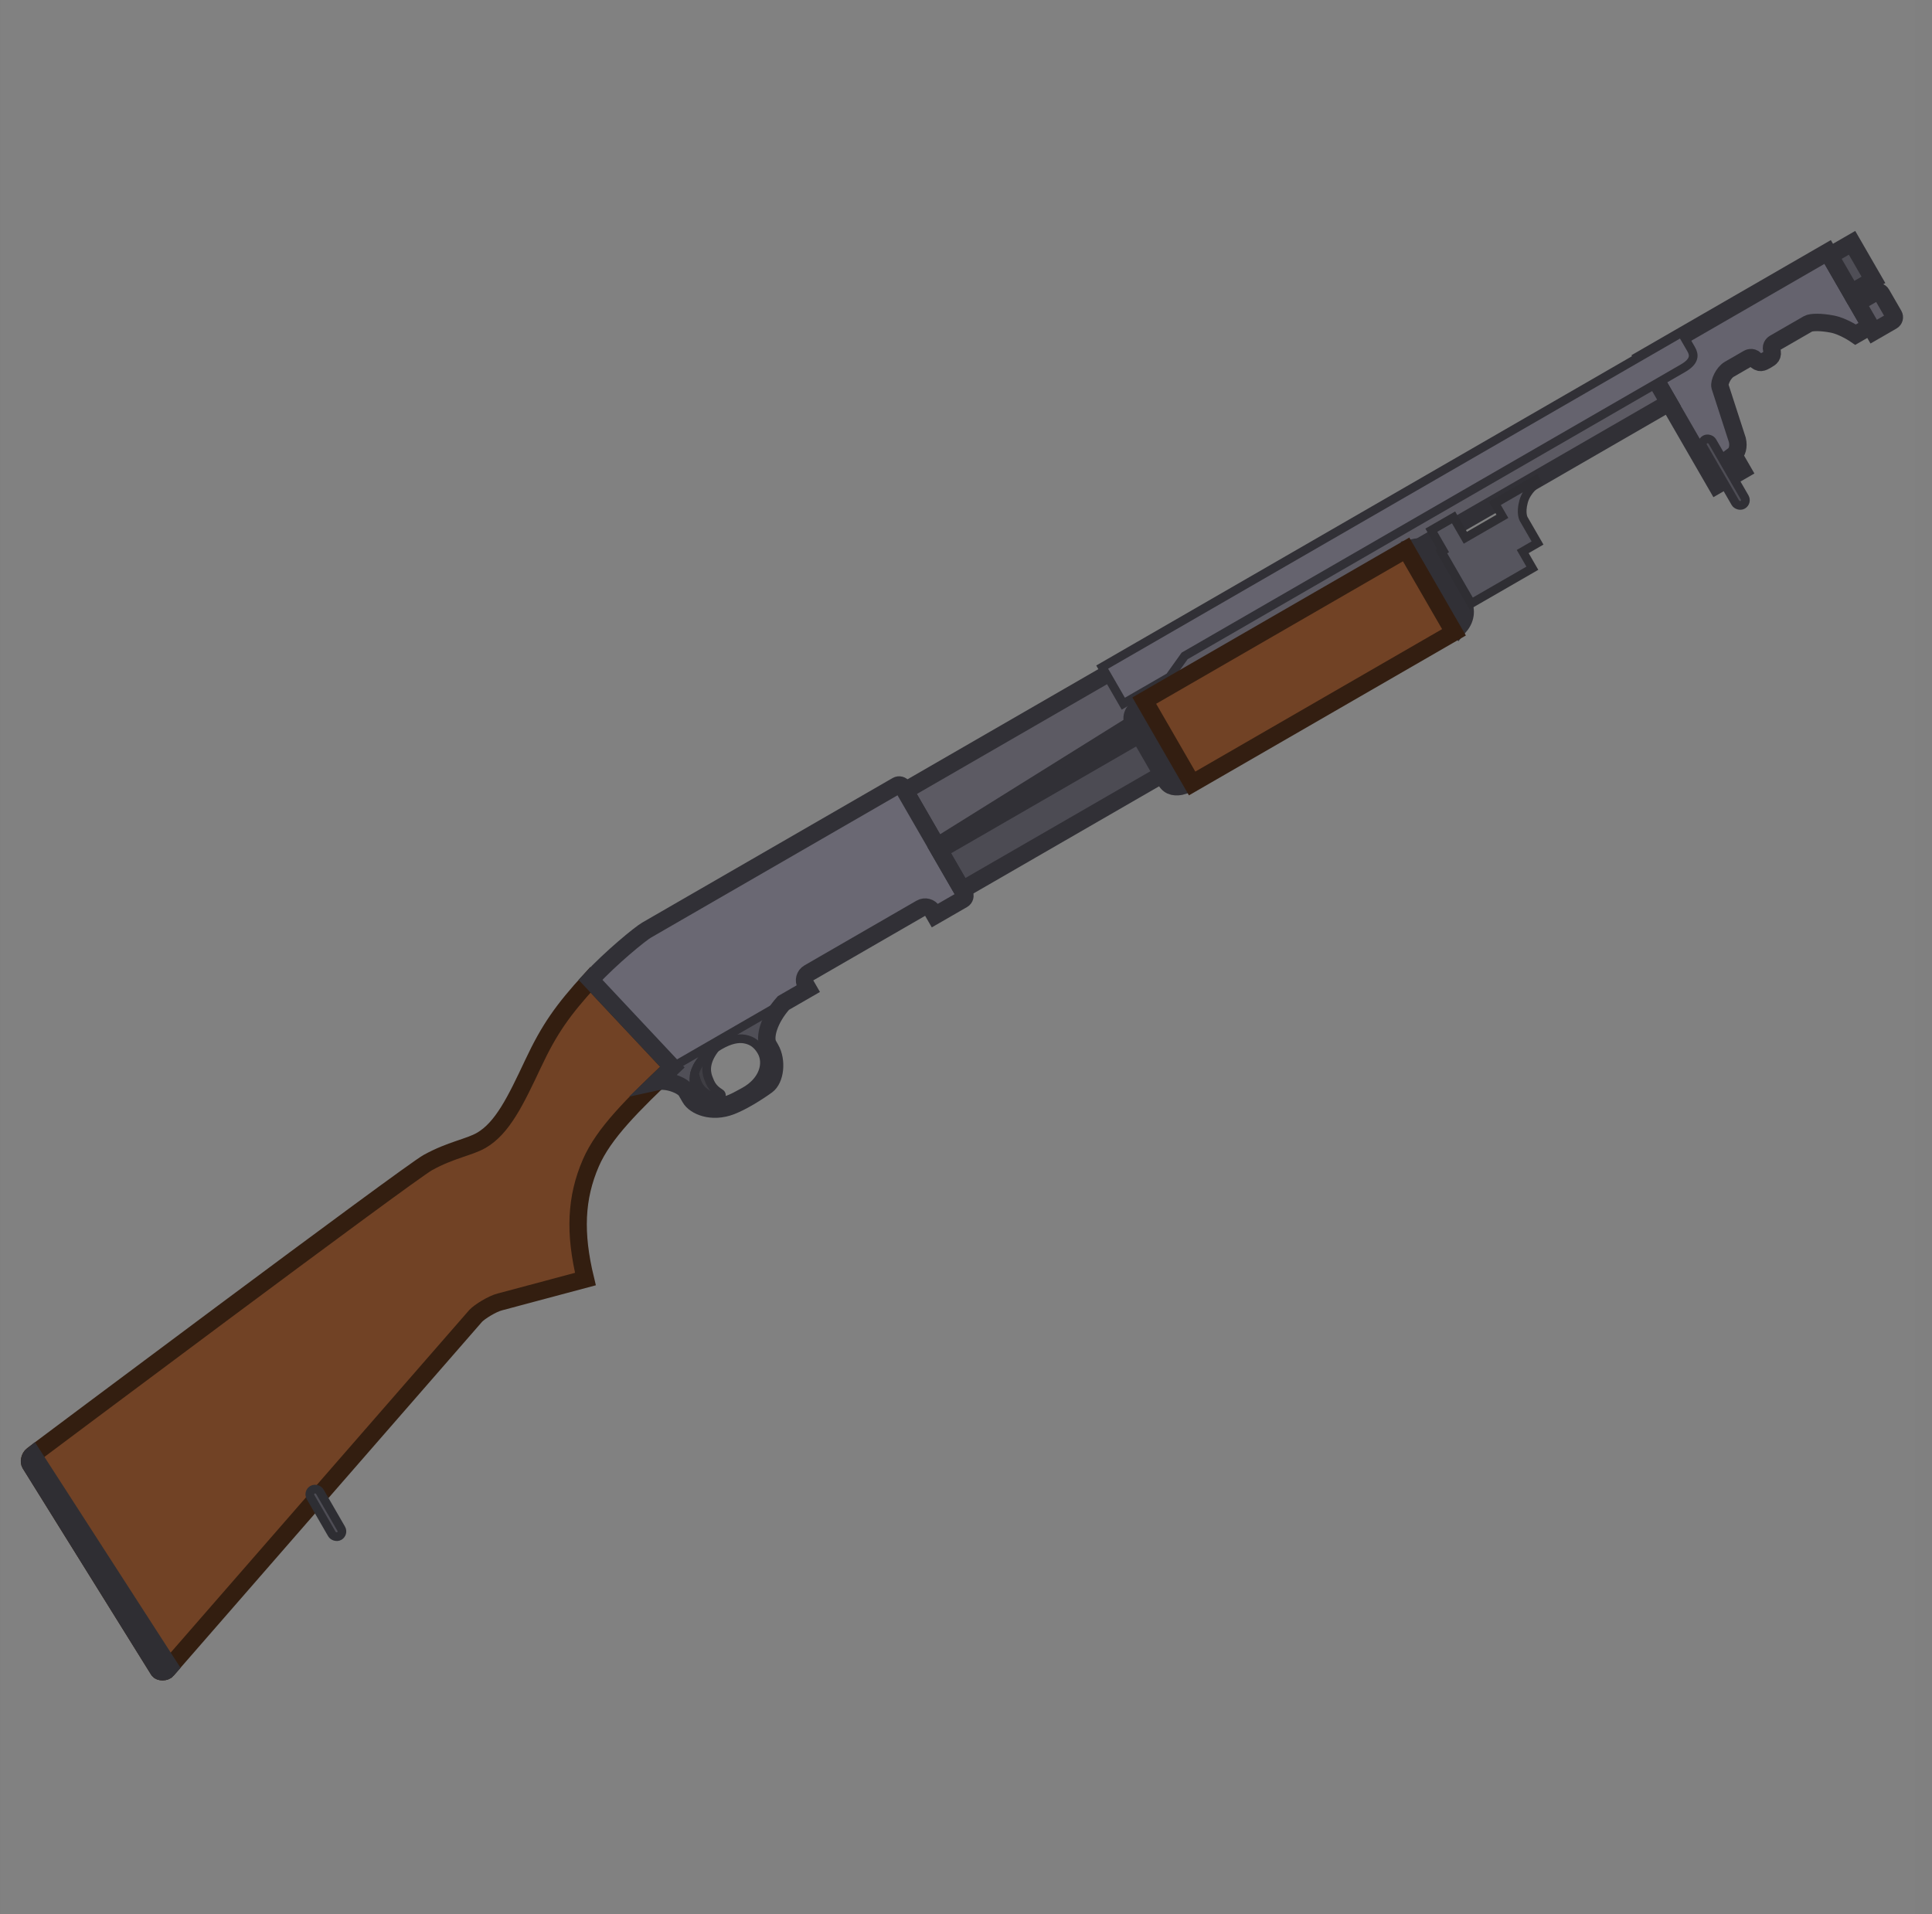 <svg width="111" height="110" viewBox="0 0 111 110" fill="none" xmlns="http://www.w3.org/2000/svg">
<rect x="0" y="0" width="111" height="110" fill="#808080" stroke="none"/>
<g clip-path="url(#clip0_619_1200)">
<rect width="110" height="110" transform="translate(0.018)" fill="white" fill-opacity="0.01"/>
<path d="M105.005 14.479L107.406 18.639L107.463 18.737L106.611 19.228C106.611 19.228 105.913 18.744 105.267 18.621C104.621 18.497 104.062 18.5 103.876 18.608L101.933 19.729C101.933 19.729 101.72 19.852 101.79 20.096C101.895 20.461 101.735 20.553 101.496 20.692C101.256 20.83 101.096 20.922 100.832 20.649C100.656 20.467 100.443 20.59 100.443 20.59L99.352 21.22C99.006 21.419 98.765 21.985 98.819 22.201L99.816 25.28C99.907 25.664 99.804 25.997 99.607 26.146L100.114 27.024L98.624 27.885L94.414 20.594L105.005 14.479Z" fill="#65636E"/>
<path d="M105.957 16.129L105.005 14.479L94.414 20.594L95.367 22.244L98.624 27.885L100.114 27.024L99.607 26.146C99.804 25.997 99.907 25.664 99.816 25.28L98.819 22.201C98.765 21.985 99.006 21.419 99.352 21.22L100.443 20.59C100.443 20.59 100.656 20.467 100.832 20.649C101.096 20.922 101.256 20.83 101.496 20.692C101.735 20.553 101.895 20.461 101.79 20.096C101.72 19.852 101.933 19.729 101.933 19.729L103.876 18.608C104.062 18.5 104.621 18.497 105.267 18.621C105.913 18.744 106.611 19.228 106.611 19.228L107.463 18.737L105.957 16.129Z" stroke="#313036" stroke-width="1" stroke-miterlimit="3.994"/>
<rect x="105.129" y="14.69" width="1.475" height="2.458" transform="rotate(-30 105.129 14.69)" fill="#4F4E56" stroke="#313036" stroke-width="1" stroke-miterlimit="3.994"/>
<path d="M106.697 17.406L107.65 19.056L108.714 18.442C108.832 18.374 108.872 18.223 108.804 18.106L108.097 16.882C108.03 16.764 107.879 16.724 107.762 16.792L106.697 17.406Z" fill="#5C5A63" stroke="#313036" stroke-width="1" stroke-miterlimit="3.994"/>
<path d="M51.994 45.44L94.569 20.86L95.89 23.148L79.792 32.443L53.838 48.634L51.994 45.44Z" fill="#5C5A63" stroke="#313036" stroke-width="1" stroke-miterlimit="3.994"/>
<path d="M24.587 66.797C23.483 67.405 1.864 83.606 1.864 83.606C1.679 83.75 1.666 84.01 1.729 84.11L9.103 95.96C9.18 96.093 9.496 96.088 9.598 95.958L27.332 75.608C27.552 75.374 28.282 74.917 28.716 74.809L33.634 73.495C32.993 70.849 33.08 68.821 33.947 66.821C34.687 65.117 36.337 63.49 38.629 61.315L33.923 56.298C32.338 58.036 31.573 59.109 30.633 61.107C29.631 63.236 28.873 64.819 27.649 65.526C26.957 65.925 25.906 66.071 24.587 66.797Z" fill="#714225" stroke="#331E10" stroke-width="1" stroke-miterlimit="3.994"/>
<path d="M9.749 95.788L1.882 83.596C1.697 83.74 1.668 84.012 1.731 84.111L9.104 95.962C9.181 96.095 9.498 96.089 9.6 95.959L9.749 95.788Z" fill="#504E56" stroke="#2F2E33" stroke-width="1" stroke-miterlimit="3.994"/>
<rect x="17.688" y="85.754" width="0.615" height="3.073" rx="0.307" transform="rotate(-30 17.688 85.754)" fill="#4E4D55" stroke="#2E2E33" stroke-width="0.5" stroke-miterlimit="3.994"/>
<path d="M38.63 61.316L33.924 56.299C35.127 55.002 36.794 53.649 37.14 53.449L51.535 45.138C51.653 45.07 51.803 45.11 51.871 45.228L55.405 51.348C55.472 51.465 55.432 51.616 55.315 51.684L53.718 52.605L53.58 52.366C53.444 52.131 53.143 52.05 52.908 52.186L46.469 55.904C46.234 56.039 46.153 56.34 46.289 56.575L46.427 56.815L38.63 61.316Z" fill="#6A6873"/>
<path fill-rule="evenodd" clip-rule="evenodd" d="M37.76 62.148C38.038 61.879 38.329 61.602 38.631 61.316L45.012 57.632C44.185 58.549 43.89 59.609 44.144 60.049L44.267 60.262C44.666 60.954 44.538 62.022 44.063 62.367C43.495 62.779 42.65 63.302 42.014 63.55C40.884 63.989 39.921 63.551 39.66 63.099L39.43 62.7C39.23 62.354 38.32 62.025 37.76 62.148ZM43.753 60.417C44.137 61.082 43.882 62.116 42.749 62.735C42.706 62.758 42.664 62.782 42.621 62.805C42.177 63.049 41.759 63.279 41.365 63.286C40.732 63.296 40.285 63.164 40.036 62.705C39.772 62.218 39.824 61.754 40.049 61.314C40.273 60.873 40.672 60.457 41.35 60.065C41.948 59.72 42.412 59.642 42.774 59.705C43.247 59.786 43.538 60.044 43.753 60.417Z" fill="#504F57"/>
<path fill-rule="evenodd" clip-rule="evenodd" d="M37.76 62.148C38.038 61.879 38.329 61.602 38.631 61.316L45.012 57.632C44.185 58.549 43.89 59.609 44.144 60.049L44.267 60.262C44.666 60.954 44.538 62.022 44.063 62.367C43.495 62.779 42.65 63.302 42.014 63.55C40.884 63.989 39.921 63.551 39.66 63.099L39.43 62.7C39.23 62.354 38.32 62.025 37.76 62.148Z" stroke="#313036" stroke-width="0.5" stroke-miterlimit="3.994"/>
<path fill-rule="evenodd" clip-rule="evenodd" d="M43.754 60.416C44.138 61.081 43.884 62.115 42.751 62.734C42.708 62.757 42.665 62.781 42.623 62.804C42.178 63.049 41.761 63.278 41.366 63.285C40.734 63.295 40.286 63.164 40.037 62.704C39.774 62.217 39.825 61.753 40.05 61.313C40.275 60.873 40.673 60.456 41.352 60.065C41.95 59.72 42.414 59.641 42.776 59.704C43.248 59.786 43.539 60.044 43.754 60.416Z" stroke="#313036" stroke-width="0.5" stroke-miterlimit="3.994"/>
<path d="M39.906 61.682C39.939 61.558 39.987 61.435 40.049 61.314C40.246 60.929 40.575 60.563 41.108 60.215C40.545 60.928 40.523 61.489 40.692 61.936C40.825 62.286 40.935 62.541 41.379 62.818C41.545 62.921 41.383 63.194 41.246 63.142C40.776 62.963 40.497 62.823 40.276 62.567C40.085 62.346 39.99 62.068 39.906 61.682Z" fill="#3F3E44" stroke="#313036" stroke-width="0.5" stroke-miterlimit="3.994"/>
<rect x="53.961" y="48.846" width="33.553" height="2.642" transform="rotate(-30 53.961 48.846)" fill="#4C4B53" stroke="#313036" stroke-width="1" stroke-miterlimit="3.994"/>
<path d="M96.613 19.112L97.166 20.07C97.35 20.389 97.386 20.759 96.694 21.158L68.062 37.689L67.199 38.897L64.538 40.433L63.324 38.331L96.613 19.112Z" fill="#65636E" stroke="#313036" stroke-width="0.5" stroke-miterlimit="3.994"/>
<rect x="65.389" y="40.616" width="18.313" height="5.223" transform="rotate(-30 65.389 40.616)" fill="#714225"/>
<path d="M81.248 31.461C81.751 31.348 82.3 31.563 82.608 32.095L83.99 34.49C84.267 34.969 84.258 35.506 83.86 35.984L81.248 31.461Z" fill="#65636E" stroke="#313036" stroke-width="1" stroke-miterlimit="3.994"/>
<path d="M65.27 41.891C64.948 41.332 64.954 41.084 65.387 40.618L67.998 45.141C67.561 45.273 67.191 45.217 66.991 44.871L65.27 41.891Z" fill="#65636E" stroke="#313036" stroke-width="1" stroke-miterlimit="3.994"/>
<path d="M83.513 29.729L82.235 30.466L82.911 31.637L82.805 31.698L84.525 34.678L88.038 32.651L87.485 31.692L88.336 31.201L87.537 29.817C87.537 29.817 87.353 29.498 87.533 28.826C87.713 28.155 88.321 27.733 88.321 27.733L88.229 27.573L85.887 28.925L86.317 29.67L84.189 30.899L83.513 29.729Z" fill="#56555E" stroke="#2F2E33" stroke-width="0.5" stroke-miterlimit="3.994"/>
<path d="M33.924 56.299L38.63 61.316C38.329 61.602 38.038 61.879 37.759 62.148C38.319 62.025 39.23 62.354 39.429 62.7L39.66 63.099C39.921 63.551 40.883 63.989 42.013 63.55C42.649 63.302 43.495 62.779 44.062 62.367C44.537 62.022 44.666 60.954 44.266 60.262L44.143 60.049C43.889 59.609 44.184 58.549 45.011 57.632L46.427 56.815L46.289 56.575C46.153 56.34 46.234 56.039 46.469 55.904L52.908 52.186C53.143 52.05 53.444 52.131 53.58 52.366L53.718 52.605L55.315 51.684C55.432 51.616 55.472 51.465 55.405 51.348L51.871 45.228C51.803 45.11 51.653 45.07 51.535 45.138L37.14 53.449C36.794 53.649 35.127 55.002 33.924 56.299Z" stroke="#313036" stroke-width="1" stroke-miterlimit="3.994"/>
<rect x="65.742" y="40.256" width="17.372" height="5.499" transform="rotate(-30 65.742 40.256)" stroke="#331E11" stroke-width="1" stroke-miterlimit="3.994"/>
<rect x="97.693" y="25.408" width="0.615" height="4.332" rx="0.307" transform="rotate(-30 97.693 25.408)" fill="#4E4D55" stroke="#313036" stroke-width="0.5" stroke-miterlimit="3.994"/>
</g>
<defs>
<clipPath id="clip0_619_1200">
<rect width="110" height="110" fill="white" transform="translate(0.018)"/>
</clipPath>
</defs>
</svg>
